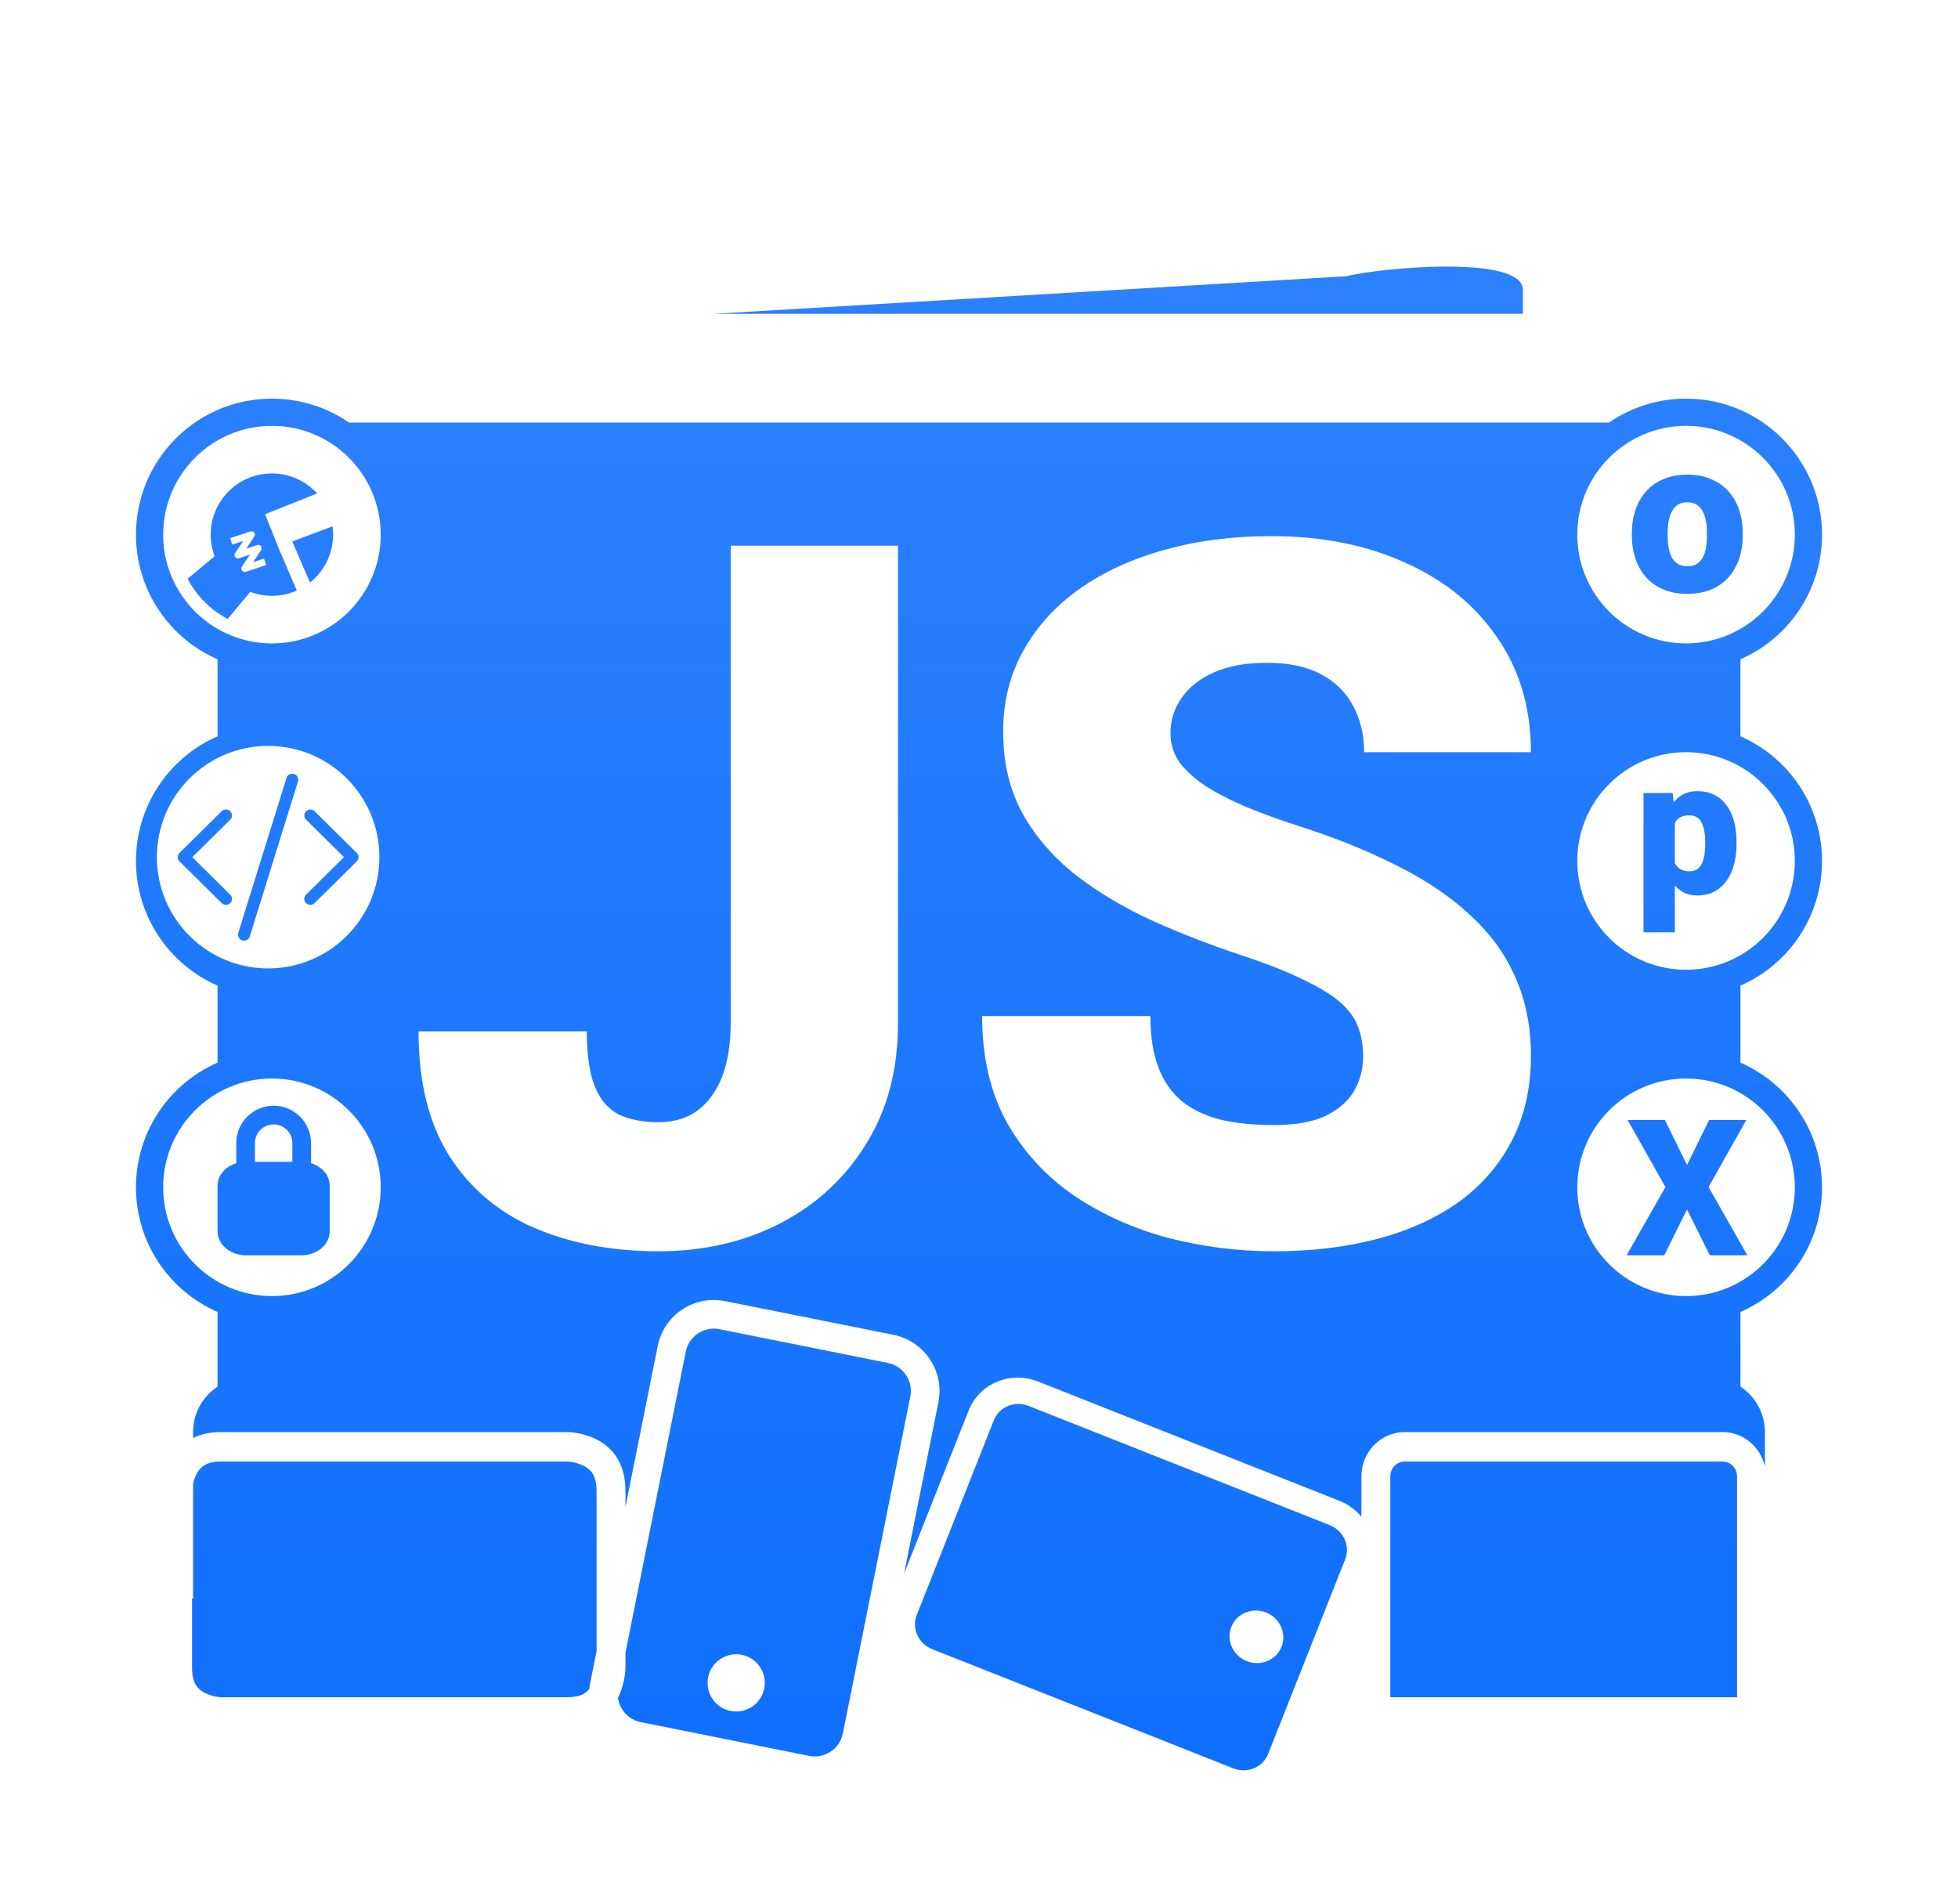 <svg width="72" height="70" viewBox="0 0 72 70" fill="none" xmlns="http://www.w3.org/2000/svg">
<g filter="url(#filter0_dd_3886_260)">
<path fill-rule="evenodd" clip-rule="evenodd" d="M62 9.539C62 5.636 55.287 2.212 51.5 3.159L9.73 9.545C6.542 9.686 4 12.316 4 15.539V51.539C4 53.803 5.254 55.774 7.105 56.795C7.102 56.75 7.1 56.705 7.1 56.659V50.659C7.1 49.961 7.458 49.346 8 48.989V46.243C6.234 45.472 5 43.709 5 41.659C5 39.609 6.234 37.847 8 37.075V34.243C6.234 33.472 5 31.709 5 29.659C5 27.609 6.234 25.847 8 25.075V22.243C6.234 21.472 5 19.709 5 17.659C5 14.898 7.239 12.659 10 12.659C11.052 12.659 12.028 12.984 12.834 13.539H59.166C59.972 12.984 60.948 12.659 62 12.659C64.761 12.659 67 14.898 67 17.659C67 19.709 65.766 21.472 64 22.243V25.075C65.766 25.847 67 27.609 67 29.659C67 31.709 65.766 33.472 64 34.243V37.075C65.766 37.847 67 39.609 67 41.659C67 43.709 65.766 45.472 64 46.243V48.989C64.542 49.346 64.9 49.961 64.9 50.659V56.659C64.9 56.705 64.898 56.75 64.895 56.795C65.11 56.677 65.317 56.545 65.515 56.402C65.53 56.391 65.545 56.38 65.56 56.369C67.04 55.276 68 53.52 68 51.539V15.539C68 12.225 65.314 9.539 62 9.539ZM56 9.539H26.246L49.5 8.159C50.762 7.844 56 7.358 56 8.659V9.539Z" fill="white"/>
<path d="M32.649 48.117C33.219 48.231 33.589 48.785 33.474 49.355L30.993 61.741C30.879 62.311 30.324 62.68 29.754 62.566L23.561 61.325C22.991 61.211 22.622 60.657 22.736 60.087L25.218 47.701C25.332 47.131 25.887 46.762 26.456 46.876L32.649 48.117ZM26.663 45.844C25.523 45.615 24.414 46.354 24.186 47.494L21.704 59.88C21.476 61.02 22.215 62.129 23.355 62.358L29.547 63.598C30.687 63.827 31.797 63.088 32.025 61.948L34.507 49.562C34.735 48.422 33.996 47.313 32.856 47.084L26.663 45.844Z" fill="white"/>
<path d="M26.864 60.914C27.434 61.028 27.989 60.658 28.103 60.088C28.218 59.518 27.848 58.964 27.278 58.849C26.708 58.735 26.153 59.105 26.039 59.675C25.925 60.245 26.294 60.8 26.864 60.914Z" fill="white"/>
<path d="M36.545 50.226C36.74 49.732 37.312 49.495 37.822 49.697L48.895 54.08C49.405 54.282 49.66 54.846 49.464 55.34L46.631 62.497C46.435 62.991 45.864 63.228 45.354 63.026L34.28 58.642C33.771 58.441 33.516 57.877 33.712 57.383L36.545 50.226ZM32.789 57.017C32.398 58.005 32.907 59.133 33.926 59.537L45 63.921C46.019 64.324 47.163 63.85 47.554 62.862L50.387 55.706C50.778 54.717 50.269 53.589 49.25 53.186L38.176 48.802C37.156 48.398 36.013 48.872 35.622 49.861L32.789 57.017Z" fill="white"/>
<path d="M47.125 58.553C47.32 58.059 47.066 57.495 46.556 57.293C46.046 57.092 45.475 57.329 45.279 57.823C45.084 58.317 45.338 58.881 45.848 59.083C46.358 59.284 46.929 59.047 47.125 58.553Z" fill="white"/>
<path fill-rule="evenodd" clip-rule="evenodd" d="M8.125 50.659C6 50.659 6 52.826 6 52.826V59.326C6 61.492 8.125 61.492 8.125 61.492H12.375C12.375 62.215 12.287 62.756 12.109 63.117H11.312C11.019 63.117 10.781 63.36 10.781 63.659H18.219C18.219 63.36 17.981 63.117 17.688 63.117H16.891C16.713 62.756 16.625 62.215 16.625 61.492H20.875C23 61.492 23 59.326 23 59.326V52.826C23 50.659 20.875 50.659 20.875 50.659H8.125ZM7.486 51.899C7.591 51.827 7.78 51.742 8.125 51.742H20.865C20.87 51.743 20.878 51.743 20.891 51.744C20.921 51.746 20.97 51.751 21.032 51.762C21.162 51.784 21.319 51.826 21.462 51.899C21.602 51.97 21.709 52.06 21.784 52.174C21.854 52.282 21.938 52.474 21.938 52.826V59.316C21.937 59.32 21.937 59.329 21.936 59.342C21.934 59.372 21.929 59.423 21.919 59.486C21.897 59.618 21.856 59.778 21.784 59.925C21.714 60.067 21.626 60.176 21.514 60.253C21.409 60.324 21.22 60.409 20.875 60.409H8.135C8.13 60.409 8.122 60.409 8.109 60.408C8.08 60.406 8.03 60.401 7.968 60.39C7.838 60.368 7.681 60.326 7.538 60.253C7.398 60.182 7.291 60.092 7.216 59.977C7.146 59.87 7.062 59.678 7.062 59.326V52.836C7.063 52.831 7.063 52.823 7.064 52.81C7.066 52.779 7.071 52.729 7.081 52.665C7.103 52.533 7.144 52.374 7.216 52.227C7.286 52.085 7.374 51.975 7.486 51.899Z" fill="white"/>
<path d="M63.344 51.742C63.637 51.742 63.875 51.985 63.875 52.284V60.409H51.125V52.284C51.125 51.985 51.363 51.742 51.656 51.742H63.344ZM51.656 50.659C50.776 50.659 50.062 51.387 50.062 52.284V61.492H64.938V52.284C64.938 51.387 64.224 50.659 63.344 50.659H51.656Z" fill="white"/>
<path d="M49 62.034H66C66 62.932 65.287 63.659 64.406 63.659H50.594C49.714 63.659 49 62.932 49 62.034Z" fill="white"/>
<path d="M9.352 17.729C9.382 17.684 9.38 17.626 9.348 17.583C9.315 17.541 9.259 17.524 9.209 17.541L8.459 17.791L8.538 18.028L8.942 17.893L8.644 18.34C8.615 18.384 8.617 18.443 8.649 18.485C8.681 18.527 8.737 18.545 8.788 18.528L9.192 18.393L8.894 18.84C8.865 18.884 8.867 18.943 8.899 18.985C8.931 19.027 8.987 19.045 9.038 19.028L9.788 18.778L9.709 18.541L9.304 18.675L9.602 18.229C9.632 18.184 9.63 18.126 9.598 18.083C9.565 18.041 9.509 18.024 9.459 18.041L9.054 18.175L9.352 17.729Z" fill="white"/>
<path d="M10 21.659C12.209 21.659 14 19.868 14 17.659C14 15.45 12.209 13.659 10 13.659C7.791 13.659 6 15.45 6 17.659C6 19.868 7.791 21.659 10 21.659ZM6.899 19.284L7.893 18.455C7.8 18.208 7.748 17.939 7.748 17.659C7.748 16.416 8.756 15.409 9.998 15.409C10.657 15.409 11.25 15.693 11.662 16.144L9.748 16.909L10.248 18.159L10.915 19.715C10.635 19.84 10.325 19.909 9.998 19.909C9.718 19.909 9.45 19.858 9.202 19.764L8.373 20.759C7.745 20.428 7.229 19.912 6.899 19.284ZM12.248 17.659C12.248 18.373 11.915 19.01 11.397 19.422L10.748 17.909L12.228 17.354C12.241 17.454 12.248 17.556 12.248 17.659Z" fill="white"/>
<path fill-rule="evenodd" clip-rule="evenodd" d="M9.86 33.61C12.12 33.61 13.951 31.779 13.951 29.519C13.951 27.26 12.12 25.428 9.86 25.428C7.601 25.428 5.769 27.26 5.769 29.519C5.769 31.779 7.601 33.61 9.86 33.61ZM10.958 26.735C10.994 26.619 10.929 26.496 10.812 26.461C10.695 26.425 10.571 26.49 10.535 26.606L8.762 32.304C8.726 32.419 8.792 32.542 8.909 32.578C9.026 32.613 9.15 32.548 9.186 32.433L10.958 26.735ZM8.466 27.83C8.552 27.916 8.552 28.055 8.466 28.14L7.071 29.519L8.466 30.898C8.552 30.984 8.552 31.123 8.466 31.208C8.379 31.294 8.239 31.294 8.152 31.208L6.601 29.674C6.515 29.589 6.515 29.45 6.601 29.364L8.152 27.83C8.239 27.745 8.379 27.745 8.466 27.83ZM11.255 28.14C11.168 28.055 11.168 27.916 11.255 27.83C11.341 27.745 11.481 27.745 11.568 27.83L13.119 29.364C13.206 29.45 13.206 29.589 13.119 29.674L11.568 31.208C11.481 31.294 11.341 31.294 11.255 31.208C11.168 31.123 11.168 30.984 11.255 30.898L12.649 29.519L11.255 28.14Z" fill="white"/>
<path d="M9.375 40.034C9.375 39.654 9.683 39.347 10.062 39.347C10.442 39.347 10.75 39.654 10.75 40.034V40.722H9.375V40.034Z" fill="white"/>
<path fill-rule="evenodd" clip-rule="evenodd" d="M10 45.659C12.209 45.659 14 43.868 14 41.659C14 39.45 12.209 37.659 10 37.659C7.791 37.659 6 39.45 6 41.659C6 43.868 7.791 45.659 10 45.659ZM11.438 40.774V40.034C11.438 39.275 10.822 38.659 10.062 38.659C9.303 38.659 8.688 39.275 8.688 40.034V40.774C8.317 40.888 8 41.184 8 41.615V43.265C8 43.827 8.537 44.159 9.031 44.159H11.094C11.588 44.159 12.125 43.827 12.125 43.265V41.615C12.125 41.184 11.808 40.888 11.438 40.774Z" fill="white"/>
<path fill-rule="evenodd" clip-rule="evenodd" d="M62 45.659C64.209 45.659 66 43.868 66 41.659C66 39.45 64.209 37.659 62 37.659C59.791 37.659 58 39.45 58 41.659C58 43.868 59.791 45.659 62 45.659ZM62.035 40.837L61.222 39.183H59.851L61.242 41.65L59.814 44.159H61.198L62.035 42.474L62.873 44.159H64.254L62.828 41.65L64.216 39.183H62.849L62.035 40.837Z" fill="white"/>
<path d="M61.587 29.731C61.626 29.812 61.68 29.878 61.748 29.93C61.843 30.002 61.973 30.039 62.137 30.039C62.246 30.039 62.338 30.014 62.41 29.964C62.483 29.911 62.542 29.84 62.585 29.748C62.628 29.655 62.659 29.548 62.677 29.427C62.695 29.306 62.705 29.176 62.705 29.037V28.966C62.705 28.822 62.694 28.691 62.674 28.573C62.653 28.452 62.62 28.347 62.575 28.258C62.531 28.169 62.473 28.101 62.4 28.053C62.327 28.005 62.237 27.981 62.13 27.981C62.007 27.981 61.904 28.001 61.819 28.039C61.737 28.076 61.671 28.133 61.621 28.21C61.609 28.23 61.597 28.25 61.587 28.272V29.731Z" fill="white"/>
<path fill-rule="evenodd" clip-rule="evenodd" d="M62 33.659C64.209 33.659 66 31.868 66 29.659C66 27.45 64.209 25.659 62 25.659C59.791 25.659 58 27.45 58 29.659C58 31.868 59.791 33.659 62 33.659ZM61.587 30.559V32.281H60.435V27.161H61.508L61.546 27.501C61.633 27.393 61.733 27.305 61.847 27.236C62.006 27.14 62.196 27.093 62.417 27.093C62.652 27.093 62.858 27.137 63.036 27.226C63.216 27.315 63.366 27.442 63.487 27.609C63.61 27.773 63.703 27.97 63.764 28.2C63.826 28.43 63.856 28.685 63.856 28.966V29.037C63.856 29.306 63.826 29.556 63.764 29.786C63.703 30.016 63.611 30.217 63.491 30.387C63.37 30.558 63.219 30.692 63.039 30.787C62.862 30.881 62.656 30.927 62.421 30.927C62.2 30.927 62.01 30.878 61.85 30.781C61.752 30.721 61.665 30.647 61.587 30.559Z" fill="white"/>
<path d="M61.323 17.689V17.607C61.323 17.453 61.335 17.309 61.359 17.173C61.382 17.035 61.421 16.914 61.476 16.81C61.531 16.703 61.603 16.62 61.694 16.56C61.788 16.5 61.904 16.47 62.042 16.47C62.183 16.47 62.3 16.5 62.394 16.56C62.487 16.62 62.562 16.703 62.616 16.81C62.671 16.914 62.71 17.035 62.734 17.173C62.757 17.309 62.769 17.453 62.769 17.607V17.689C62.769 17.848 62.757 17.996 62.734 18.134C62.71 18.272 62.671 18.393 62.616 18.497C62.562 18.599 62.487 18.678 62.394 18.736C62.303 18.793 62.188 18.822 62.05 18.822C61.909 18.822 61.792 18.793 61.698 18.736C61.605 18.678 61.531 18.599 61.476 18.497C61.421 18.393 61.382 18.272 61.359 18.134C61.335 17.996 61.323 17.848 61.323 17.689Z" fill="white"/>
<path fill-rule="evenodd" clip-rule="evenodd" d="M62 21.659C64.209 21.659 66 19.868 66 17.659C66 15.45 64.209 13.659 62 13.659C59.791 13.659 58 15.45 58 17.659C58 19.868 59.791 21.659 62 21.659ZM60.007 17.607V17.689C60.007 17.996 60.051 18.281 60.14 18.544C60.228 18.805 60.359 19.033 60.531 19.228C60.702 19.421 60.916 19.57 61.171 19.677C61.426 19.784 61.719 19.837 62.05 19.837C62.381 19.837 62.672 19.784 62.925 19.677C63.178 19.57 63.39 19.421 63.562 19.228C63.734 19.033 63.864 18.805 63.952 18.544C64.041 18.281 64.085 17.996 64.085 17.689V17.607C64.085 17.297 64.041 17.012 63.952 16.751C63.864 16.488 63.734 16.261 63.562 16.068C63.39 15.875 63.176 15.725 62.921 15.619C62.669 15.509 62.376 15.454 62.042 15.454C61.712 15.454 61.42 15.509 61.167 15.619C60.915 15.725 60.702 15.875 60.531 16.068C60.359 16.261 60.228 16.488 60.14 16.751C60.051 17.012 60.007 17.297 60.007 17.607Z" fill="white"/>
<path d="M26.869 35.626V18.065H33.021V35.626C33.021 37.337 32.629 38.819 31.843 40.073C31.07 41.327 30.015 42.3 28.679 42.991C27.355 43.671 25.867 44.011 24.215 44.011C22.504 44.011 20.98 43.724 19.644 43.149C18.32 42.575 17.277 41.69 16.515 40.495C15.765 39.3 15.39 37.776 15.39 35.925H21.578C21.578 36.792 21.677 37.472 21.877 37.964C22.076 38.444 22.369 38.784 22.756 38.983C23.154 39.171 23.64 39.265 24.215 39.265C24.777 39.265 25.252 39.124 25.638 38.843C26.037 38.55 26.342 38.134 26.552 37.595C26.763 37.044 26.869 36.388 26.869 35.626Z" fill="white"/>
<path d="M50.125 36.856C50.125 36.458 50.066 36.101 49.949 35.784C49.832 35.456 49.615 35.151 49.299 34.87C48.982 34.589 48.525 34.308 47.928 34.026C47.342 33.733 46.568 33.429 45.607 33.112C44.482 32.737 43.398 32.315 42.355 31.847C41.312 31.366 40.381 30.81 39.56 30.177C38.74 29.532 38.09 28.782 37.609 27.927C37.129 27.06 36.888 26.052 36.888 24.903C36.888 23.802 37.135 22.811 37.627 21.933C38.119 21.042 38.804 20.286 39.683 19.665C40.574 19.032 41.617 18.552 42.812 18.224C44.008 17.884 45.314 17.714 46.732 17.714C48.607 17.714 50.26 18.042 51.689 18.698C53.131 19.343 54.256 20.263 55.064 21.458C55.885 22.642 56.295 24.042 56.295 25.659H50.16C50.16 25.015 50.025 24.446 49.756 23.954C49.498 23.462 49.105 23.075 48.578 22.794C48.05 22.513 47.388 22.372 46.592 22.372C45.818 22.372 45.168 22.489 44.64 22.724C44.113 22.958 43.715 23.274 43.445 23.673C43.175 24.06 43.041 24.487 43.041 24.956C43.041 25.343 43.146 25.694 43.357 26.011C43.58 26.315 43.89 26.602 44.289 26.872C44.699 27.142 45.191 27.399 45.765 27.645C46.351 27.892 47.008 28.132 47.734 28.366C49.093 28.8 50.3 29.286 51.355 29.825C52.422 30.352 53.318 30.956 54.045 31.636C54.783 32.304 55.34 33.065 55.715 33.921C56.101 34.776 56.295 35.743 56.295 36.821C56.295 37.97 56.072 38.989 55.627 39.88C55.181 40.77 54.543 41.526 53.711 42.148C52.879 42.757 51.883 43.22 50.722 43.536C49.562 43.852 48.267 44.011 46.838 44.011C45.525 44.011 44.23 43.847 42.953 43.519C41.687 43.179 40.539 42.663 39.508 41.972C38.476 41.269 37.65 40.372 37.029 39.282C36.42 38.181 36.115 36.874 36.115 35.362H42.303C42.303 36.112 42.402 36.745 42.601 37.261C42.8 37.776 43.093 38.192 43.48 38.509C43.867 38.813 44.342 39.036 44.904 39.177C45.467 39.306 46.111 39.37 46.838 39.37C47.623 39.37 48.256 39.259 48.736 39.036C49.217 38.802 49.568 38.497 49.791 38.122C50.013 37.735 50.125 37.313 50.125 36.856Z" fill="white"/>
<path fill-rule="evenodd" clip-rule="evenodd" d="M65.515 56.402C65.53 56.391 65.545 56.38 65.56 56.369ZM64.9 50.659V51.932C64.742 51.204 64.105 50.659 63.344 50.659H51.656C50.776 50.659 50.062 51.387 50.062 52.284V53.772C49.853 53.521 49.578 53.316 49.25 53.186L38.176 48.802C37.156 48.398 36.013 48.872 35.622 49.861L33.243 55.87L34.507 49.562C34.735 48.422 33.996 47.313 32.856 47.084L26.663 45.844C25.523 45.615 24.414 46.354 24.186 47.494L23 53.411V52.826C23 50.659 20.875 50.659 20.875 50.659H8.125C7.706 50.659 7.37 50.743 7.1 50.879V50.659C7.1 49.961 7.458 49.346 8 48.989V46.243C6.234 45.472 5 43.709 5 41.659C5 39.609 6.234 37.847 8 37.075V34.243C6.234 33.472 5 31.709 5 29.659C5 27.609 6.234 25.847 8 25.075V22.243C6.234 21.472 5 19.709 5 17.659C5 14.898 7.239 12.659 10 12.659C11.052 12.659 12.028 12.984 12.834 13.539H59.166C59.972 12.984 60.948 12.659 62 12.659C64.761 12.659 67 14.898 67 17.659C67 19.709 65.766 21.472 64 22.243V25.075C65.766 25.847 67 27.609 67 29.659C67 31.709 65.766 33.472 64 34.243V37.075C65.766 37.847 67 39.609 67 41.659C67 43.709 65.766 45.472 64 46.243V48.989C64.542 49.346 64.9 49.961 64.9 50.659ZM7.062 56.772V59.326C7.062 59.678 7.146 59.87 7.216 59.977C7.291 60.092 7.398 60.182 7.538 60.253C7.681 60.326 7.838 60.368 7.968 60.39C8.03 60.401 8.08 60.406 8.109 60.408L8.122 60.408L8.135 60.409H20.875C21.22 60.409 21.409 60.324 21.514 60.253C21.573 60.213 21.625 60.164 21.671 60.106C21.678 60.031 21.689 59.955 21.704 59.88L21.938 58.714V52.826C21.938 52.474 21.854 52.282 21.784 52.174C21.709 52.06 21.602 51.97 21.462 51.899C21.319 51.826 21.162 51.784 21.032 51.762C20.97 51.751 20.921 51.746 20.891 51.744C20.878 51.743 20.87 51.743 20.865 51.742H8.125C7.78 51.742 7.591 51.827 7.486 51.899C7.374 51.975 7.286 52.085 7.216 52.227C7.161 52.339 7.124 52.459 7.1 52.568V56.659C7.1 56.705 7.102 56.75 7.105 56.795L7.062 56.772ZM22.724 60.43C22.781 60.864 23.108 61.234 23.561 61.325L29.754 62.566C30.324 62.68 30.879 62.311 30.993 61.741L33.474 49.355C33.589 48.785 33.219 48.231 32.649 48.117L26.456 46.876C25.887 46.762 25.332 47.131 25.218 47.701L23 58.769V59.326C23 59.326 23 59.881 22.724 60.43ZM26.246 9.539H56V8.659C56 7.358 50.762 7.844 49.5 8.159L26.246 9.539ZM26.864 60.914C27.434 61.028 27.989 60.658 28.103 60.088C28.218 59.518 27.848 58.964 27.278 58.849C26.708 58.735 26.153 59.105 26.039 59.675C25.925 60.245 26.294 60.8 26.864 60.914ZM37.822 49.697C37.312 49.495 36.74 49.732 36.545 50.226L33.712 57.383C33.516 57.877 33.771 58.441 34.28 58.642L45.354 63.026C45.864 63.228 46.435 62.991 46.631 62.497L49.464 55.34C49.66 54.846 49.405 54.282 48.895 54.08L37.822 49.697ZM47.125 58.553C47.32 58.059 47.066 57.495 46.556 57.293C46.046 57.092 45.475 57.329 45.279 57.823C45.084 58.317 45.338 58.881 45.848 59.083C46.358 59.284 46.929 59.047 47.125 58.553ZM63.344 51.742C63.637 51.742 63.875 51.985 63.875 52.284V60.409H51.125V52.284C51.125 51.985 51.363 51.742 51.656 51.742H63.344ZM9.352 17.729C9.382 17.684 9.38 17.626 9.348 17.583C9.315 17.541 9.259 17.524 9.209 17.541L8.459 17.791L8.538 18.028L8.942 17.893L8.644 18.34C8.615 18.384 8.617 18.443 8.649 18.485C8.681 18.527 8.737 18.545 8.788 18.528L9.192 18.393L8.894 18.84C8.865 18.884 8.867 18.943 8.899 18.985C8.931 19.027 8.987 19.045 9.038 19.028L9.788 18.778L9.709 18.541L9.304 18.675L9.602 18.229C9.632 18.184 9.63 18.126 9.598 18.083C9.565 18.041 9.509 18.024 9.459 18.041L9.054 18.175L9.352 17.729ZM14 17.659C14 19.868 12.209 21.659 10 21.659C7.791 21.659 6 19.868 6 17.659C6 15.45 7.791 13.659 10 13.659C12.209 13.659 14 15.45 14 17.659ZM7.893 18.455L6.899 19.284C7.229 19.912 7.745 20.428 8.373 20.759L9.202 19.764C9.45 19.858 9.718 19.909 9.998 19.909C10.325 19.909 10.635 19.84 10.915 19.715L10.248 18.159L9.748 16.909L11.662 16.144C11.25 15.693 10.657 15.409 9.998 15.409C8.756 15.409 7.748 16.416 7.748 17.659C7.748 17.939 7.8 18.208 7.893 18.455ZM11.397 19.422C11.915 19.01 12.248 18.373 12.248 17.659C12.248 17.556 12.241 17.454 12.228 17.354L10.748 17.909L11.397 19.422ZM9.86 33.61C12.12 33.61 13.951 31.779 13.951 29.519C13.951 27.26 12.12 25.428 9.86 25.428C7.601 25.428 5.769 27.26 5.769 29.519C5.769 31.779 7.601 33.61 9.86 33.61ZM10.958 26.735C10.994 26.619 10.929 26.496 10.812 26.461C10.695 26.425 10.571 26.49 10.535 26.606L8.762 32.304C8.726 32.419 8.792 32.542 8.909 32.578C9.026 32.613 9.15 32.548 9.186 32.433L10.958 26.735ZM8.466 27.83C8.552 27.916 8.552 28.055 8.466 28.14L7.071 29.519L8.466 30.898C8.552 30.984 8.552 31.123 8.466 31.208C8.379 31.294 8.239 31.294 8.152 31.208L6.601 29.674C6.515 29.589 6.515 29.45 6.601 29.364L8.152 27.83C8.239 27.745 8.379 27.745 8.466 27.83ZM11.255 28.14C11.168 28.055 11.168 27.916 11.255 27.83C11.341 27.745 11.481 27.745 11.568 27.83L13.119 29.364C13.206 29.45 13.206 29.589 13.119 29.674L11.568 31.208C11.481 31.294 11.341 31.294 11.255 31.208C11.168 31.123 11.168 30.984 11.255 30.898L12.649 29.519L11.255 28.14ZM10.062 39.347C9.683 39.347 9.375 39.654 9.375 40.034V40.722H10.75V40.034C10.75 39.654 10.442 39.347 10.062 39.347ZM10 45.659C12.209 45.659 14 43.868 14 41.659C14 39.45 12.209 37.659 10 37.659C7.791 37.659 6 39.45 6 41.659C6 43.868 7.791 45.659 10 45.659ZM11.438 40.774V40.034C11.438 39.275 10.822 38.659 10.062 38.659C9.303 38.659 8.688 39.275 8.688 40.034V40.774C8.317 40.888 8 41.184 8 41.615V43.265C8 43.827 8.537 44.159 9.031 44.159H11.094C11.588 44.159 12.125 43.827 12.125 43.265V41.615C12.125 41.184 11.808 40.888 11.438 40.774ZM66 41.659C66 43.868 64.209 45.659 62 45.659C59.791 45.659 58 43.868 58 41.659C58 39.45 59.791 37.659 62 37.659C64.209 37.659 66 39.45 66 41.659ZM61.222 39.183L62.035 40.837L62.849 39.183H64.216L62.828 41.65L64.254 44.159H62.873L62.035 42.474L61.198 44.159H59.814L61.242 41.65L59.851 39.183H61.222ZM61.587 29.731C61.626 29.812 61.68 29.878 61.748 29.93C61.843 30.002 61.973 30.039 62.137 30.039C62.246 30.039 62.338 30.014 62.41 29.964C62.483 29.911 62.542 29.84 62.585 29.748C62.628 29.655 62.659 29.548 62.677 29.427C62.695 29.306 62.705 29.176 62.705 29.037V28.966C62.705 28.822 62.694 28.691 62.674 28.573C62.653 28.452 62.62 28.347 62.575 28.258C62.531 28.169 62.473 28.101 62.4 28.053C62.327 28.005 62.237 27.981 62.13 27.981C62.007 27.981 61.904 28.001 61.819 28.039C61.737 28.076 61.671 28.133 61.621 28.21C61.609 28.23 61.597 28.25 61.587 28.272V29.731ZM66 29.659C66 31.868 64.209 33.659 62 33.659C59.791 33.659 58 31.868 58 29.659C58 27.45 59.791 25.659 62 25.659C64.209 25.659 66 27.45 66 29.659ZM61.587 32.281V30.559C61.665 30.647 61.752 30.721 61.85 30.781C62.01 30.878 62.2 30.927 62.421 30.927C62.656 30.927 62.862 30.881 63.039 30.787C63.219 30.692 63.37 30.558 63.491 30.387C63.611 30.217 63.703 30.016 63.764 29.786C63.826 29.556 63.856 29.306 63.856 29.037V28.966C63.856 28.685 63.826 28.43 63.764 28.2C63.703 27.97 63.61 27.773 63.487 27.609C63.366 27.442 63.216 27.315 63.036 27.226C62.858 27.137 62.652 27.093 62.417 27.093C62.196 27.093 62.006 27.14 61.847 27.236C61.733 27.305 61.633 27.393 61.546 27.501L61.508 27.161H60.435V32.281H61.587ZM61.323 17.689V17.607C61.323 17.453 61.335 17.309 61.359 17.173C61.382 17.035 61.421 16.914 61.476 16.81C61.531 16.703 61.603 16.62 61.694 16.56C61.788 16.5 61.904 16.47 62.042 16.47C62.183 16.47 62.3 16.5 62.394 16.56C62.487 16.62 62.562 16.703 62.616 16.81C62.671 16.914 62.71 17.035 62.734 17.173C62.757 17.309 62.769 17.453 62.769 17.607V17.689C62.769 17.848 62.757 17.996 62.734 18.134C62.71 18.272 62.671 18.393 62.616 18.497C62.562 18.599 62.487 18.678 62.394 18.736C62.303 18.793 62.188 18.822 62.05 18.822C61.909 18.822 61.792 18.793 61.698 18.736C61.605 18.678 61.531 18.599 61.476 18.497C61.421 18.393 61.382 18.272 61.359 18.134C61.335 17.996 61.323 17.848 61.323 17.689ZM66 17.659C66 19.868 64.209 21.659 62 21.659C59.791 21.659 58 19.868 58 17.659C58 15.45 59.791 13.659 62 13.659C64.209 13.659 66 15.45 66 17.659ZM60.007 17.689V17.607C60.007 17.297 60.051 17.012 60.14 16.751C60.228 16.488 60.359 16.261 60.531 16.068C60.702 15.875 60.915 15.725 61.167 15.619C61.42 15.509 61.712 15.454 62.042 15.454C62.376 15.454 62.669 15.509 62.921 15.619C63.176 15.725 63.39 15.875 63.562 16.068C63.734 16.261 63.864 16.488 63.952 16.751C64.041 17.012 64.085 17.297 64.085 17.607V17.689C64.085 17.996 64.041 18.281 63.952 18.544C63.864 18.805 63.734 19.033 63.562 19.228C63.39 19.421 63.178 19.57 62.925 19.677C62.672 19.784 62.381 19.837 62.05 19.837C61.719 19.837 61.426 19.784 61.171 19.677C60.916 19.57 60.702 19.421 60.531 19.228C60.359 19.033 60.228 18.805 60.14 18.544C60.051 18.281 60.007 17.996 60.007 17.689ZM26.869 35.626V18.065H33.021V35.626C33.021 37.337 32.629 38.819 31.843 40.073C31.07 41.327 30.015 42.3 28.679 42.991C27.355 43.671 25.867 44.011 24.215 44.011C22.504 44.011 20.98 43.724 19.644 43.149C18.32 42.575 17.277 41.69 16.515 40.495C15.765 39.3 15.39 37.776 15.39 35.925H21.578C21.578 36.792 21.677 37.472 21.877 37.964C22.076 38.444 22.369 38.784 22.756 38.983C23.154 39.171 23.64 39.265 24.215 39.265C24.777 39.265 25.252 39.124 25.638 38.843C26.037 38.55 26.342 38.134 26.552 37.595C26.763 37.044 26.869 36.388 26.869 35.626ZM49.949 35.784C50.066 36.101 50.125 36.458 50.125 36.856C50.125 37.313 50.013 37.735 49.791 38.122C49.568 38.497 49.217 38.802 48.736 39.036C48.256 39.259 47.623 39.37 46.838 39.37C46.111 39.37 45.467 39.306 44.904 39.177C44.342 39.036 43.867 38.813 43.48 38.509C43.093 38.192 42.8 37.776 42.601 37.261C42.402 36.745 42.303 36.112 42.303 35.362H36.115C36.115 36.874 36.42 38.181 37.029 39.282C37.65 40.372 38.476 41.269 39.508 41.972C40.539 42.663 41.687 43.179 42.953 43.519C44.23 43.847 45.525 44.011 46.838 44.011C48.267 44.011 49.562 43.852 50.722 43.536C51.883 43.22 52.879 42.757 53.711 42.148C54.543 41.526 55.181 40.77 55.627 39.88C56.072 38.989 56.295 37.97 56.295 36.821C56.295 35.743 56.101 34.776 55.715 33.921C55.34 33.065 54.783 32.304 54.045 31.636C53.318 30.956 52.422 30.352 51.355 29.825C50.3 29.286 49.093 28.8 47.734 28.366C47.008 28.132 46.351 27.892 45.765 27.645C45.191 27.399 44.699 27.142 44.289 26.872C43.89 26.602 43.58 26.315 43.357 26.011C43.146 25.694 43.041 25.343 43.041 24.956C43.041 24.487 43.175 24.06 43.445 23.673C43.715 23.274 44.113 22.958 44.64 22.724C45.168 22.489 45.818 22.372 46.592 22.372C47.388 22.372 48.05 22.513 48.578 22.794C49.105 23.075 49.498 23.462 49.756 23.954C50.025 24.446 50.16 25.015 50.16 25.659H56.295C56.295 24.042 55.885 22.642 55.064 21.458C54.256 20.263 53.131 19.343 51.689 18.698C50.26 18.042 48.607 17.714 46.732 17.714C45.314 17.714 44.008 17.884 42.812 18.224C41.617 18.552 40.574 19.032 39.683 19.665C38.804 20.286 38.119 21.042 37.627 21.933C37.135 22.811 36.888 23.802 36.888 24.903C36.888 26.052 37.129 27.06 37.609 27.927C38.09 28.782 38.74 29.532 39.56 30.177C40.381 30.81 41.312 31.366 42.355 31.847C43.398 32.315 44.482 32.737 45.607 33.112C46.568 33.429 47.342 33.733 47.928 34.026C48.525 34.308 48.982 34.589 49.299 34.87C49.615 35.151 49.832 35.456 49.949 35.784Z" fill="url(#paint0_linear_3886_260)"/>
</g>
<defs>
<filter id="filter0_dd_3886_260" x="0" y="0" width="72" height="69.065" filterUnits="userSpaceOnUse" color-interpolation-filters="sRGB">
<feFlood flood-opacity="0" result="BackgroundImageFix"/>
<feColorMatrix in="SourceAlpha" type="matrix" values="0 0 0 0 0 0 0 0 0 0 0 0 0 0 0 0 0 0 127 0" result="hardAlpha"/>
<feOffset dy="1"/>
<feGaussianBlur stdDeviation="2"/>
<feComposite in2="hardAlpha" operator="out"/>
<feColorMatrix type="matrix" values="0 0 0 0 0.047 0 0 0 0 0.047 0 0 0 0 0.051 0 0 0 0.05 0"/>
<feBlend mode="normal" in2="BackgroundImageFix" result="effect1_dropShadow_3886_260"/>
<feColorMatrix in="SourceAlpha" type="matrix" values="0 0 0 0 0 0 0 0 0 0 0 0 0 0 0 0 0 0 127 0" result="hardAlpha"/>
<feOffset dy="1"/>
<feGaussianBlur stdDeviation="2"/>
<feComposite in2="hardAlpha" operator="out"/>
<feColorMatrix type="matrix" values="0 0 0 0 0.047 0 0 0 0 0.047 0 0 0 0 0.051 0 0 0 0.1 0"/>
<feBlend mode="normal" in2="effect1_dropShadow_3886_260" result="effect2_dropShadow_3886_260"/>
<feBlend mode="normal" in="SourceGraphic" in2="effect2_dropShadow_3886_260" result="shape"/>
</filter>
<linearGradient id="paint0_linear_3886_260" x1="36" y1="1" x2="36" y2="65" gradientUnits="userSpaceOnUse">
<stop stop-color="#3083FD"/>
<stop offset="1" stop-color="#0E6FFD"/>
</linearGradient>
</defs>
</svg>
